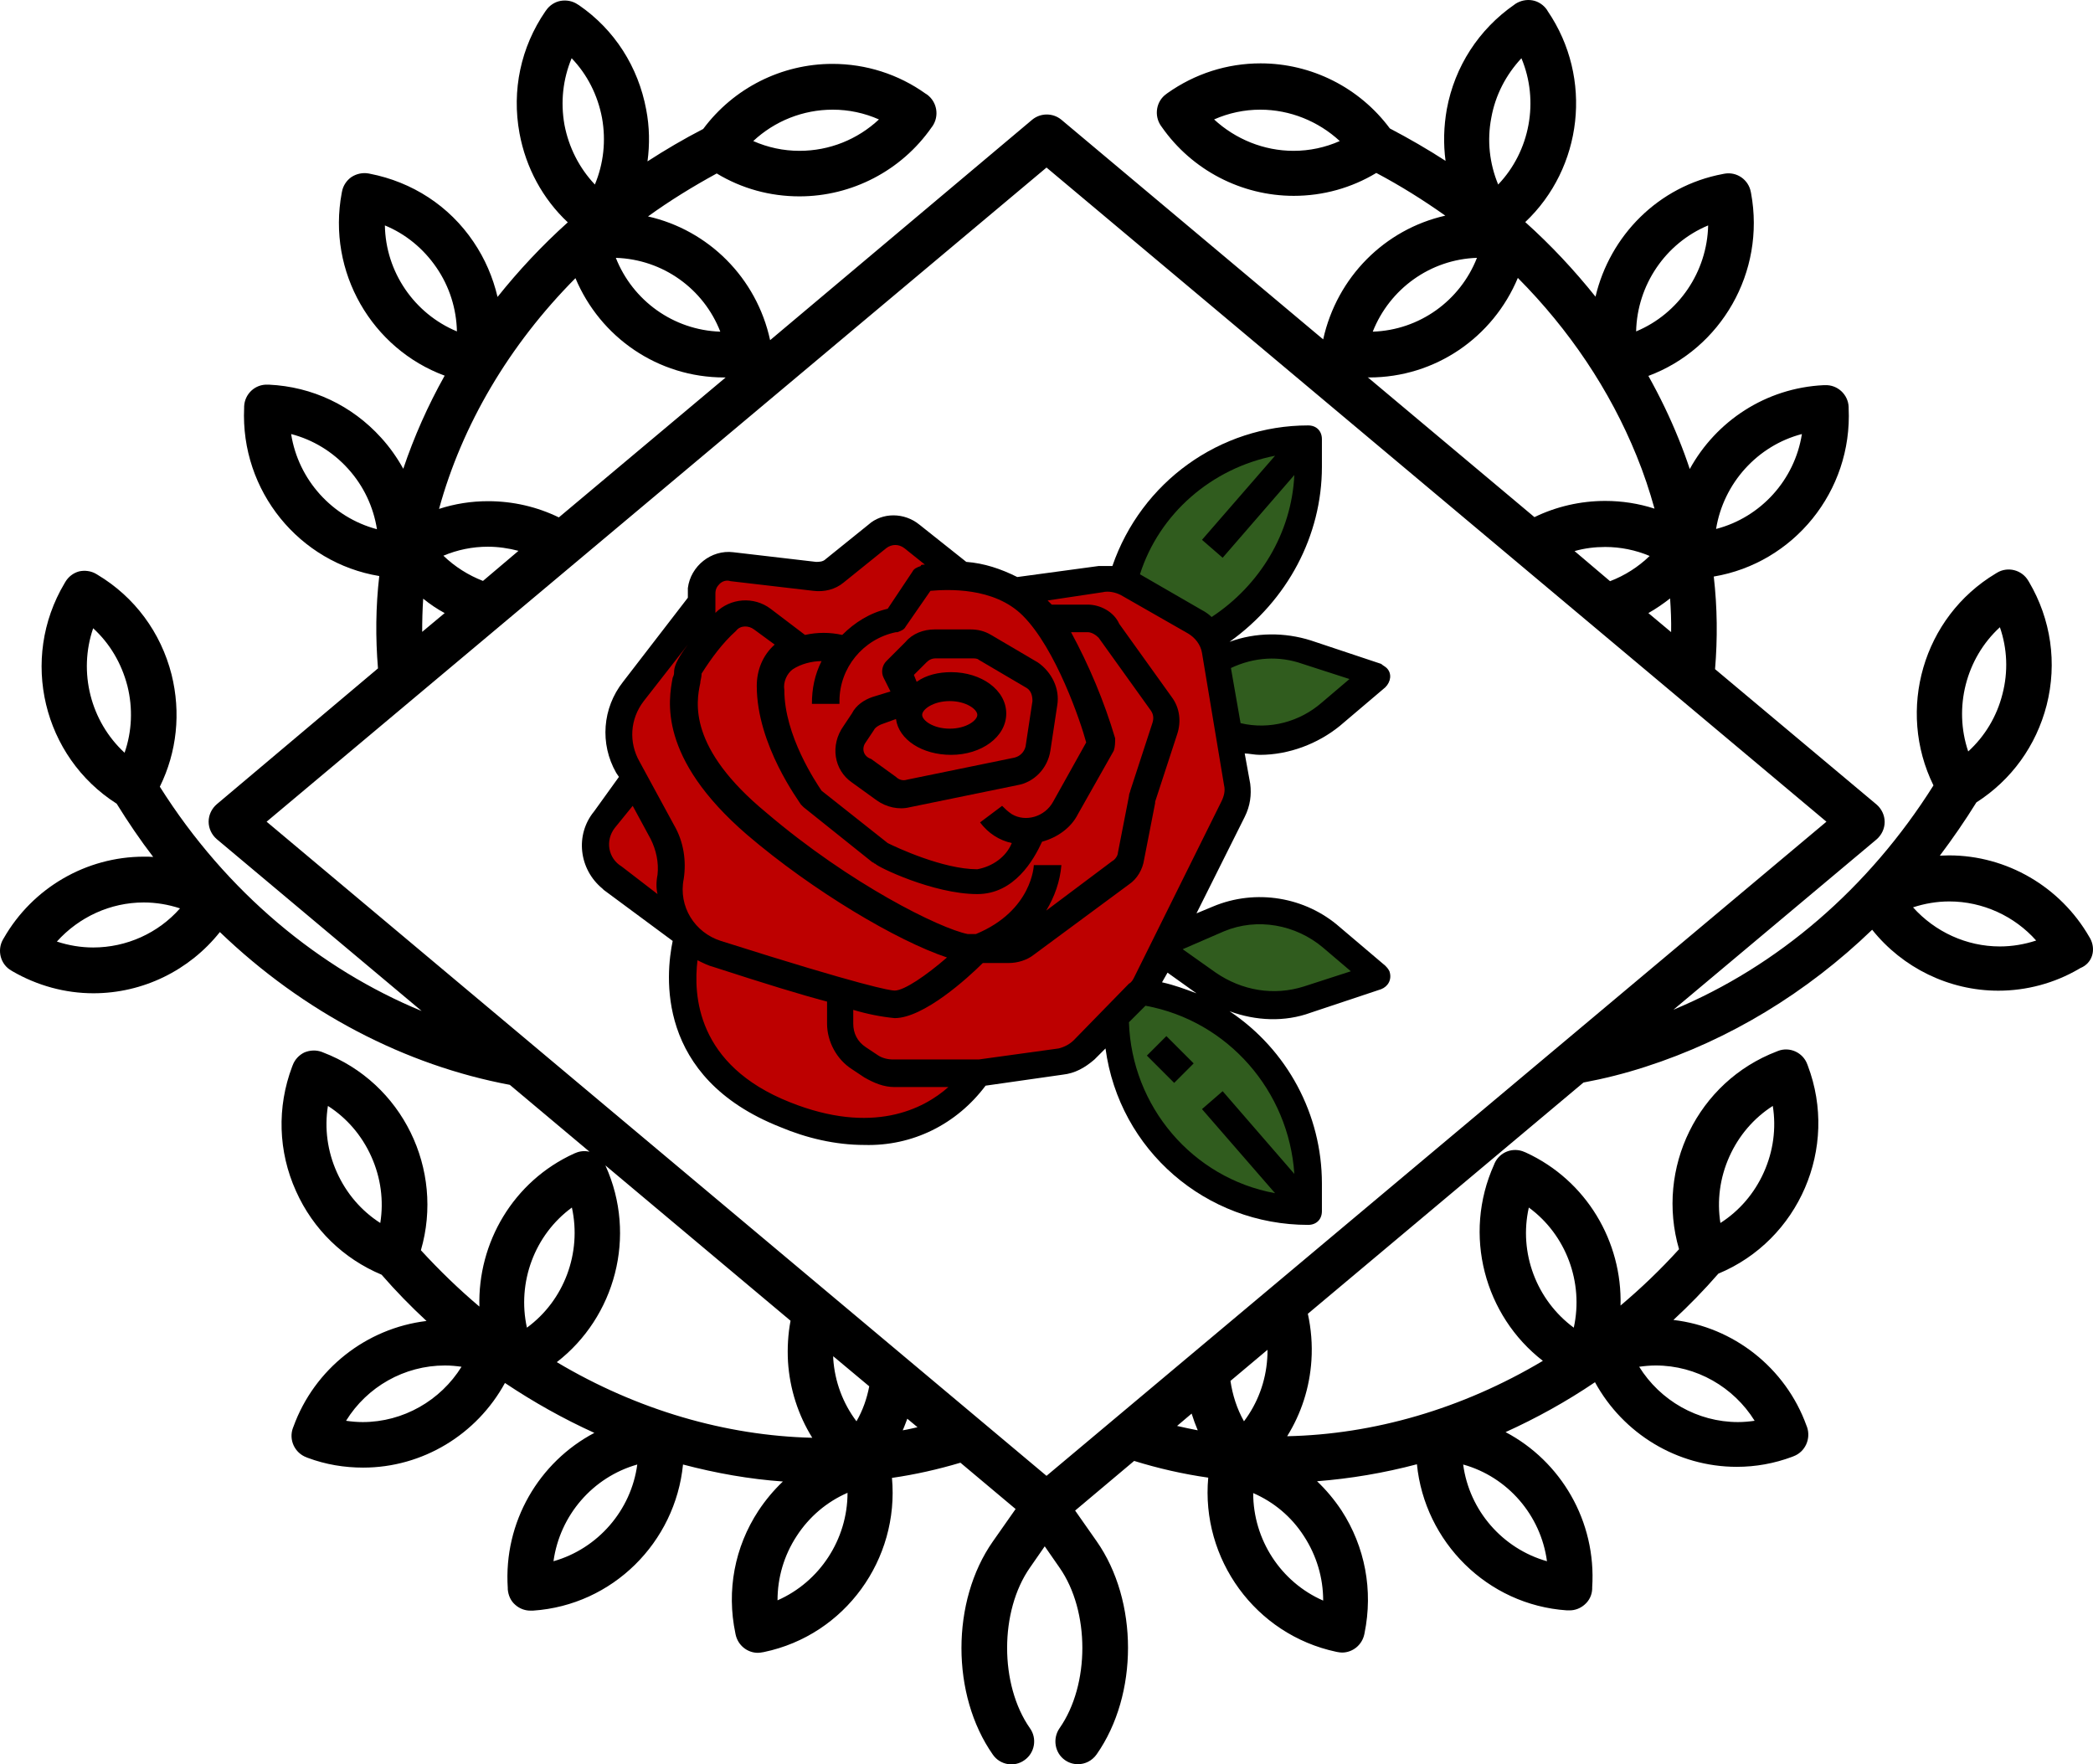 <svg width="121" height="102" viewBox="0 0 121 102" fill="none" xmlns="http://www.w3.org/2000/svg">
<path d="M120.83 54.239L120.786 54.165C119.117 51.265 116.016 49.451 112.678 49.451C112.501 49.451 112.324 49.466 112.146 49.466C112.885 48.484 113.594 47.458 114.258 46.388C116.282 45.094 117.714 43.116 118.32 40.766C118.94 38.328 118.571 35.8 117.301 33.643L117.256 33.569C116.887 32.944 116.075 32.736 115.455 33.108L115.381 33.153C111.157 35.681 109.636 41.049 111.777 45.406C108.041 51.34 102.783 55.86 96.743 58.374L108.484 48.529C108.779 48.276 108.956 47.904 108.956 47.518C108.956 47.131 108.779 46.759 108.484 46.507L99.15 38.684C99.298 36.915 99.283 35.13 99.076 33.331C103.684 32.558 107.096 28.409 106.874 23.605V23.531C106.845 22.802 106.224 22.237 105.515 22.267H105.427C102.074 22.43 99.209 24.349 97.688 27.115C97.496 26.535 97.289 25.97 97.053 25.39C96.551 24.141 95.96 22.921 95.296 21.732C99.49 20.17 102.074 15.739 101.233 11.173L101.218 11.099C101.085 10.385 100.405 9.909 99.682 10.043L99.608 10.058C95.857 10.757 93.066 13.642 92.239 17.151C91.013 15.62 89.669 14.177 88.177 12.839C91.485 9.716 92.12 4.526 89.477 0.645L89.433 0.57C89.241 0.288 88.93 0.079 88.591 0.02C88.251 -0.039 87.897 0.035 87.601 0.228L87.542 0.273C85.489 1.7 84.101 3.842 83.643 6.31C83.466 7.307 83.437 8.318 83.57 9.299C82.536 8.63 81.458 8.006 80.35 7.426C78.593 5.061 75.816 3.663 72.877 3.663C70.942 3.663 69.082 4.258 67.487 5.388L67.428 5.433C66.837 5.849 66.704 6.682 67.118 7.277L67.162 7.337C68.904 9.835 71.77 11.322 74.797 11.322C76.495 11.322 78.135 10.861 79.567 9.998C80.97 10.742 82.299 11.575 83.555 12.467C80.069 13.255 77.293 16.006 76.495 19.62L61.358 6.92C60.87 6.519 60.162 6.519 59.674 6.92L44.522 19.665C43.739 16.051 40.948 13.3 37.463 12.512C38.718 11.604 40.047 10.787 41.435 10.028C42.883 10.905 44.522 11.352 46.22 11.352C49.248 11.352 52.113 9.865 53.855 7.366L53.9 7.307C54.313 6.712 54.18 5.894 53.59 5.463L53.516 5.418C51.936 4.288 50.06 3.693 48.125 3.693C45.186 3.693 42.41 5.091 40.653 7.455C39.53 8.035 38.467 8.66 37.433 9.329C37.566 8.348 37.551 7.337 37.359 6.34C36.901 3.872 35.528 1.715 33.475 0.303L33.401 0.258C33.121 0.065 32.766 -0.01 32.412 0.05C32.072 0.109 31.762 0.317 31.57 0.6L31.526 0.659C30.108 2.727 29.576 5.225 30.034 7.708C30.403 9.701 31.378 11.5 32.825 12.854C31.334 14.192 29.975 15.649 28.764 17.166C28.498 16.036 28.04 14.965 27.376 13.984C25.973 11.902 23.831 10.519 21.38 10.043L21.306 10.028C20.966 9.969 20.612 10.043 20.316 10.236C20.036 10.43 19.829 10.742 19.77 11.084L19.755 11.158C18.899 15.739 21.513 20.17 25.707 21.717C24.732 23.457 23.935 25.256 23.314 27.1C22.96 26.46 22.532 25.851 22.03 25.301C20.346 23.442 18.057 22.356 15.546 22.237H15.472C14.749 22.207 14.143 22.773 14.114 23.501V23.576C13.892 28.394 17.319 32.543 21.926 33.301C21.719 35.086 21.705 36.87 21.852 38.64L12.534 46.492C12.238 46.745 12.061 47.116 12.061 47.503C12.061 47.89 12.238 48.261 12.534 48.514L24.378 58.448C18.5 56.024 13.095 51.592 9.24 45.48C10.23 43.473 10.466 41.198 9.919 38.997C9.299 36.558 7.778 34.506 5.637 33.227L5.563 33.182C5.267 33.004 4.898 32.959 4.573 33.033C4.234 33.123 3.953 33.346 3.776 33.643L3.732 33.718C1.118 38.105 2.491 43.755 6.744 46.462C7.409 47.533 8.103 48.559 8.856 49.54C8.679 49.525 8.502 49.525 8.324 49.525C4.987 49.525 1.885 51.325 0.217 54.239L0.172 54.314C-0.182 54.938 0.025 55.756 0.66 56.113L0.734 56.158C2.151 56.976 3.761 57.422 5.4 57.422C8.265 57.422 10.953 56.098 12.711 53.883C17.57 58.552 23.447 61.586 29.473 62.716L34.081 66.582C33.815 66.523 33.534 66.538 33.268 66.657L33.194 66.686C29.665 68.293 27.612 71.847 27.715 75.535C26.534 74.538 25.412 73.453 24.333 72.278C25.692 67.608 23.27 62.597 18.677 60.842L18.603 60.812C18.278 60.693 17.924 60.708 17.599 60.842C17.289 60.991 17.038 61.258 16.92 61.586L16.89 61.66C16.004 64.01 16.078 66.567 17.112 68.858C18.101 71.073 19.859 72.769 22.059 73.691C22.886 74.642 23.758 75.535 24.658 76.367C21.188 76.784 18.175 79.133 16.964 82.479L16.934 82.554C16.683 83.238 17.038 83.996 17.717 84.249L17.791 84.279C18.825 84.665 19.903 84.844 20.996 84.844C24.437 84.844 27.568 82.925 29.192 79.951C30.861 81.067 32.589 82.033 34.361 82.836C31.171 84.517 29.104 87.982 29.355 91.803V91.878C29.384 92.235 29.532 92.562 29.798 92.785C30.034 92.993 30.344 93.112 30.654 93.112C30.684 93.112 30.713 93.112 30.743 93.112H30.817C35.425 92.8 39.043 89.156 39.486 84.665C41.406 85.171 43.34 85.513 45.26 85.647C44.729 86.153 44.256 86.718 43.843 87.342C42.469 89.439 41.996 91.952 42.513 94.421L42.528 94.495C42.661 95.12 43.208 95.551 43.813 95.551C43.902 95.551 43.99 95.536 44.079 95.521L44.167 95.506C48.864 94.525 51.995 90.138 51.566 85.439C52.91 85.245 54.225 84.948 55.524 84.561L58.714 87.238L57.4 89.112C54.978 92.562 54.978 97.99 57.4 101.44C57.813 102.035 58.641 102.183 59.231 101.752C59.822 101.336 59.97 100.503 59.541 99.908C57.784 97.395 57.784 93.142 59.541 90.629L60.398 89.394L61.255 90.629C63.012 93.142 63.012 97.395 61.255 99.908C60.841 100.503 60.974 101.336 61.565 101.752C61.801 101.916 62.052 101.99 62.318 101.99C62.731 101.99 63.13 101.797 63.396 101.425C65.818 97.975 65.818 92.547 63.396 89.097L62.155 87.327L65.567 84.457C66.955 84.888 68.388 85.216 69.85 85.424C69.421 90.123 72.567 94.495 77.249 95.492L77.323 95.506C77.411 95.521 77.5 95.536 77.588 95.536C78.194 95.536 78.74 95.105 78.873 94.48L78.888 94.406C79.39 91.937 78.918 89.424 77.559 87.327C77.145 86.703 76.673 86.138 76.141 85.632C78.061 85.483 80.01 85.156 81.915 84.65C82.359 89.127 85.977 92.785 90.585 93.097H90.658C90.688 93.097 90.717 93.097 90.747 93.097C91.057 93.097 91.367 92.978 91.603 92.77C91.869 92.547 92.032 92.22 92.047 91.863V91.774C92.298 87.937 90.23 84.472 87.04 82.792C88.812 81.989 90.54 81.037 92.209 79.907C93.834 82.881 96.965 84.799 100.405 84.799C101.498 84.799 102.576 84.606 103.61 84.219L103.684 84.189C104.363 83.937 104.703 83.178 104.467 82.494L104.437 82.42C103.226 79.059 100.199 76.71 96.743 76.308C97.644 75.475 98.515 74.583 99.342 73.631C103.994 71.698 106.313 66.359 104.511 61.601L104.482 61.526C104.231 60.842 103.463 60.5 102.798 60.753L102.724 60.783C98.131 62.537 95.709 67.549 97.068 72.218C96.004 73.393 94.867 74.479 93.686 75.475C93.789 71.802 91.736 68.248 88.207 66.627L88.133 66.597C87.468 66.3 86.7 66.597 86.405 67.251L86.376 67.326C84.544 71.386 85.829 76.07 89.196 78.672C84.529 81.453 79.405 82.925 74.413 83.03C75.225 81.721 75.713 80.234 75.816 78.643C75.875 77.721 75.801 76.828 75.609 75.951L91.544 62.582C92.741 62.359 93.922 62.062 95.118 61.675C99.977 60.114 104.452 57.392 108.233 53.749C109.99 55.95 112.678 57.273 115.528 57.273C117.153 57.273 118.777 56.842 120.195 56.009L120.269 55.965C120.978 55.682 121.185 54.879 120.83 54.239ZM115.617 36.261C116.045 37.495 116.104 38.833 115.765 40.127C115.44 41.421 114.746 42.566 113.786 43.443C112.929 40.915 113.653 38.06 115.617 36.261ZM104.171 25.092C103.758 27.739 101.794 29.911 99.209 30.58C99.638 27.933 101.602 25.762 104.171 25.092ZM74.782 8.72C73.069 8.72 71.43 8.05 70.189 6.905C71.031 6.533 71.932 6.34 72.862 6.34C74.576 6.34 76.215 7.009 77.455 8.154C76.614 8.526 75.713 8.72 74.782 8.72ZM48.14 6.34C49.071 6.34 49.971 6.533 50.813 6.905C49.573 8.065 47.948 8.72 46.22 8.72C45.29 8.72 44.389 8.526 43.547 8.154C44.788 6.994 46.427 6.34 48.14 6.34ZM16.831 25.092C18.086 25.42 19.224 26.104 20.124 27.1C21.025 28.096 21.587 29.301 21.793 30.595C19.209 29.911 17.245 27.739 16.831 25.092ZM7.202 43.517C5.238 41.703 4.514 38.863 5.386 36.32C6.346 37.197 7.025 38.342 7.365 39.651C7.689 40.945 7.63 42.283 7.202 43.517ZM5.386 54.775C4.677 54.775 3.968 54.656 3.288 54.433C4.559 53.02 6.375 52.172 8.31 52.172C9.019 52.172 9.727 52.291 10.407 52.514C9.152 53.942 7.32 54.775 5.386 54.775ZM21.985 70.702C20.892 70.003 20.021 68.991 19.475 67.772C18.928 66.553 18.751 65.229 18.958 63.935C20.051 64.634 20.922 65.645 21.468 66.865C22.015 68.084 22.192 69.408 21.985 70.702ZM20.966 82.212C20.641 82.212 20.316 82.182 20.006 82.137C21.217 80.174 23.373 78.94 25.722 78.94C26.047 78.94 26.372 78.97 26.682 79.014C25.471 80.963 23.314 82.212 20.966 82.212ZM99.977 66.865C100.524 65.645 101.395 64.634 102.488 63.935C102.695 65.229 102.517 66.553 101.971 67.772C101.425 68.991 100.553 70.003 99.46 70.702C99.254 69.408 99.431 68.084 99.977 66.865ZM95.724 78.94C98.072 78.94 100.228 80.189 101.439 82.137C101.114 82.182 100.804 82.212 100.479 82.212C98.131 82.212 95.975 80.963 94.764 79.014C95.074 78.97 95.399 78.94 95.724 78.94ZM88.384 69.809C90.54 71.386 91.559 74.137 90.983 76.754C88.827 75.163 87.793 72.427 88.384 69.809ZM89.433 90.257C86.863 89.528 84.943 87.327 84.588 84.665C87.158 85.379 89.078 87.595 89.433 90.257ZM96.61 36.543L95.296 35.443C95.739 35.19 96.152 34.907 96.551 34.595C96.595 35.249 96.625 35.889 96.61 36.543ZM91.028 31.859C91.603 31.695 92.194 31.621 92.8 31.621C93.686 31.621 94.557 31.799 95.37 32.141C94.705 32.781 93.937 33.271 93.08 33.599L91.028 31.859ZM98.751 13.032C98.692 15.709 97.053 18.133 94.587 19.159C94.646 16.482 96.285 14.058 98.751 13.032ZM86.213 6.816C86.449 5.492 87.07 4.318 87.956 3.366C88.99 5.835 88.458 8.734 86.612 10.668C86.11 9.448 85.962 8.125 86.213 6.816ZM85.386 14.906C84.411 17.389 82.063 19.084 79.361 19.174C80.335 16.705 82.683 14.995 85.386 14.906ZM79.154 21.821C82.979 21.821 86.316 19.501 87.749 16.066C90.717 19.055 93.066 22.535 94.616 26.356C95.03 27.368 95.37 28.394 95.65 29.405C94.734 29.108 93.775 28.959 92.8 28.959C91.367 28.959 89.964 29.286 88.709 29.896L79.065 21.806C79.095 21.821 79.124 21.821 79.154 21.821ZM41.642 19.174C38.925 19.084 36.577 17.374 35.602 14.906C38.334 14.995 40.682 16.705 41.642 19.174ZM32.633 7.218C32.397 5.894 32.545 4.571 33.047 3.366C33.948 4.303 34.553 5.492 34.804 6.816C35.041 8.14 34.893 9.463 34.391 10.668C33.49 9.716 32.884 8.526 32.633 7.218ZM22.251 13.032C23.447 13.523 24.481 14.37 25.234 15.471C25.988 16.571 26.386 17.85 26.416 19.159C23.95 18.133 22.295 15.724 22.251 13.032ZM33.268 16.081C34.701 19.501 38.038 21.821 41.864 21.821C41.893 21.821 41.923 21.821 41.952 21.821L32.308 29.911C31.053 29.301 29.665 28.974 28.218 28.974C27.243 28.974 26.298 29.122 25.382 29.42C26.711 24.572 29.428 19.947 33.268 16.081ZM27.922 33.584C27.08 33.257 26.298 32.766 25.633 32.126C26.445 31.784 27.317 31.606 28.203 31.606C28.808 31.606 29.399 31.695 29.975 31.844L27.922 33.584ZM24.466 34.61C24.85 34.922 25.264 35.205 25.707 35.443L24.407 36.528C24.407 35.889 24.422 35.249 24.466 34.61ZM60.501 9.686L105.589 47.503L60.501 85.32L15.413 47.503L60.501 9.686ZM30.462 76.754C29.886 74.137 30.905 71.386 33.062 69.809C33.638 72.427 32.618 75.178 30.462 76.754ZM31.998 90.257C32.367 87.595 34.273 85.394 36.842 84.665C36.488 87.312 34.568 89.528 31.998 90.257ZM32.19 78.747C35.557 76.144 36.842 71.46 35.011 67.4L34.996 67.371L45.703 76.353C45.556 77.126 45.511 77.929 45.556 78.732C45.659 80.308 46.146 81.81 46.959 83.119C41.982 83 36.857 81.528 32.19 78.747ZM44.95 92.517C44.95 91.209 45.319 89.93 46.058 88.799C46.781 87.684 47.8 86.822 48.997 86.301C48.997 88.993 47.387 91.447 44.95 92.517ZM48.17 78.539C48.17 78.494 48.17 78.449 48.17 78.405L50.252 80.145C50.119 80.844 49.883 81.528 49.514 82.167C48.731 81.126 48.258 79.877 48.17 78.539ZM52.187 82.688C52.29 82.465 52.364 82.241 52.453 82.018L53.043 82.509C52.763 82.569 52.482 82.643 52.187 82.688ZM68.048 82.435L68.89 81.721C68.993 82.048 69.111 82.375 69.244 82.688C68.845 82.613 68.447 82.524 68.048 82.435ZM75.388 88.814C76.112 89.93 76.495 91.209 76.495 92.532C74.044 91.461 72.449 89.008 72.449 86.316C73.645 86.837 74.664 87.684 75.388 88.814ZM73.261 78.539C73.173 79.877 72.7 81.126 71.917 82.167C71.504 81.438 71.253 80.635 71.135 79.832L73.276 78.033C73.276 78.211 73.276 78.375 73.261 78.539ZM115.617 54.715C113.682 54.715 111.866 53.868 110.596 52.455C111.275 52.232 111.984 52.113 112.693 52.113C114.627 52.113 116.459 52.961 117.714 54.373C117.035 54.596 116.326 54.715 115.617 54.715Z" fill="black"/>
<path d="M76.98 41.169L79.609 38.937L75.545 37.583C73.792 37.025 71.88 37.184 70.286 38.14L71.003 42.444C73.075 43.081 75.306 42.603 76.98 41.169Z" fill="#305C1E"/>
<path d="M69.888 36.786C73.394 34.794 75.625 31.048 75.625 26.984V25.391C70.605 25.391 66.222 28.738 64.867 33.598" fill="#305C1E"/>
<path d="M64.469 58.859C64.469 64.995 69.489 70.016 75.625 70.016V68.422C75.625 62.844 71.481 58.142 65.903 57.345" fill="#305C1E"/>
<path d="M67.178 55.034L69.728 56.947C71.401 58.142 73.553 58.541 75.545 57.823L79.609 56.469L76.98 54.237C75.147 52.723 72.677 52.245 70.445 53.202L67.576 54.397" fill="#305C1E"/>
<path d="M71.481 45.313L70.206 37.663C70.127 36.946 69.648 36.308 69.011 35.989L65.106 33.758C64.628 33.519 64.07 33.36 63.592 33.439L58.891 34.156L55.703 33.36L52.675 30.969C52.117 30.491 51.241 30.491 50.683 30.969L48.212 32.961C47.894 33.2 47.495 33.36 47.017 33.28L42.236 32.722C41.359 32.642 40.562 33.28 40.483 34.156C40.483 34.236 40.483 34.236 40.483 34.316V34.953L36.498 40.053C35.542 41.328 35.383 43.081 36.18 44.436L36.817 45.552L36.578 45.313L34.905 47.385C34.108 48.42 34.267 49.935 35.303 50.731C35.303 50.731 35.303 50.731 35.383 50.811L39.766 54.078C39.766 54.078 37.375 61.25 45.344 64.438C53.312 67.625 56.5 62.047 56.5 62.047C56.58 62.047 56.659 62.047 56.659 62.047L61.281 61.41C61.759 61.33 62.237 61.091 62.636 60.772L65.744 57.664C65.903 57.505 66.062 57.266 66.222 57.027L71.242 46.906C71.481 46.349 71.561 45.87 71.481 45.313Z" fill="#BD0000"/>
<path d="M49.248 45.233L50.683 46.269C51.241 46.667 51.958 46.827 52.595 46.667L58.811 45.392C59.767 45.233 60.564 44.436 60.724 43.4L61.122 40.77C61.281 39.814 60.803 38.858 60.006 38.3L57.297 36.706C56.898 36.467 56.5 36.388 56.102 36.388H54.03C53.392 36.388 52.755 36.627 52.356 37.105L51.241 38.221C51.002 38.46 50.922 38.858 51.081 39.177L51.48 39.974L50.444 40.292C49.966 40.452 49.487 40.77 49.248 41.249L48.77 41.966C47.974 43.081 48.212 44.516 49.248 45.233ZM50.045 42.922L50.523 42.205C50.603 42.045 50.763 41.966 50.922 41.886L51.798 41.567C51.958 42.763 53.312 43.639 54.986 43.639C56.739 43.639 58.173 42.603 58.173 41.249C58.173 39.894 56.739 38.858 54.986 38.858C54.269 38.858 53.552 39.017 52.994 39.416L52.834 39.017L53.552 38.3C53.711 38.141 53.87 38.061 54.109 38.061H56.181C56.341 38.061 56.5 38.061 56.58 38.141L59.289 39.735C59.608 39.894 59.688 40.213 59.688 40.531L59.289 43.161C59.209 43.48 58.97 43.719 58.652 43.799L52.436 45.074C52.197 45.153 51.958 45.074 51.798 44.914L50.364 43.878C49.886 43.719 49.806 43.241 50.045 42.922ZM53.312 41.328C53.312 41.01 53.95 40.531 54.906 40.531C55.862 40.531 56.5 41.01 56.5 41.328C56.5 41.647 55.862 42.125 54.906 42.125C53.95 42.125 53.312 41.647 53.312 41.328Z" fill="black"/>
<path d="M67.43 59.898L66.303 61.025L67.881 62.603L69.008 61.476L67.43 59.898Z" fill="black"/>
<path d="M34.905 51.448L38.889 54.397C38.491 56.309 37.853 62.286 45.105 65.155C46.619 65.792 48.292 66.191 49.966 66.191C52.755 66.27 55.305 64.995 56.978 62.764L61.441 62.127C62.158 62.047 62.716 61.728 63.273 61.25L63.911 60.612C64.708 66.509 69.728 70.812 75.625 70.812C76.103 70.812 76.422 70.494 76.422 70.016V68.422C76.422 64.438 74.43 60.692 71.083 58.461C72.597 59.019 74.27 59.098 75.784 58.541L79.848 57.186C80.247 57.027 80.486 56.628 80.327 56.15C80.247 55.991 80.167 55.911 80.088 55.831L77.458 53.6C75.466 51.847 72.597 51.369 70.127 52.405L69.17 52.803L71.959 47.225C72.278 46.587 72.358 45.95 72.278 45.312L71.959 43.559C72.198 43.559 72.517 43.639 72.836 43.639C74.509 43.639 76.183 43.002 77.458 41.966L80.088 39.734C80.406 39.416 80.486 38.938 80.167 38.619C80.088 38.539 79.928 38.459 79.848 38.38L75.784 37.025C74.27 36.547 72.597 36.547 71.083 37.105C74.43 34.714 76.422 30.969 76.422 26.984V25.391C76.422 24.913 76.103 24.594 75.625 24.594C70.525 24.594 65.983 27.861 64.309 32.722C64.07 32.722 63.752 32.722 63.513 32.722L58.811 33.359C57.855 32.881 56.898 32.562 55.862 32.483L53.153 30.331C52.277 29.614 51.002 29.614 50.205 30.331L47.734 32.323C47.575 32.483 47.336 32.483 47.177 32.483L42.395 31.925C41.12 31.766 39.925 32.722 39.766 33.997C39.766 34.077 39.766 34.156 39.766 34.236V34.555L36.02 39.416C34.825 40.93 34.666 43.002 35.622 44.675L35.781 44.914L34.347 46.906C33.231 48.261 33.47 50.253 34.825 51.369C34.825 51.369 34.825 51.369 34.905 51.448ZM45.663 63.72C40.244 61.569 40.084 57.505 40.323 55.513C40.642 55.672 40.961 55.831 41.28 55.911C44.228 56.867 46.3 57.505 47.814 57.903V59.178C47.814 60.214 48.372 61.25 49.248 61.808L49.966 62.286C50.523 62.605 51.081 62.844 51.719 62.844H54.827C53.392 64.119 50.444 65.633 45.663 63.72ZM74.828 67.864L70.684 63.083L69.489 64.119L73.713 68.98C68.931 68.103 65.425 63.959 65.266 59.098L66.222 58.142C71.003 59.019 74.509 63.083 74.828 67.864ZM70.764 53.839C72.677 53.042 74.908 53.441 76.502 54.795L78.095 56.15L75.386 57.027C73.633 57.584 71.8 57.266 70.286 56.23L68.373 54.875L70.764 53.839ZM69.17 57.425C68.533 57.186 67.895 56.947 67.178 56.788L67.497 56.23L69.17 57.425ZM75.306 38.38L78.016 39.256L76.422 40.611C75.147 41.727 73.394 42.205 71.72 41.806L71.162 38.619C72.517 37.981 73.952 37.902 75.306 38.38ZM73.713 26.347L69.489 31.208L70.684 32.244L74.828 27.462C74.669 30.809 72.836 33.837 70.047 35.67C69.888 35.511 69.648 35.352 69.489 35.272L65.903 33.2C67.019 29.694 70.047 27.064 73.713 26.347ZM63.752 34.236C64.07 34.156 64.469 34.236 64.787 34.395L68.692 36.627C69.091 36.866 69.409 37.264 69.489 37.742L70.764 45.392C70.844 45.711 70.764 46.03 70.605 46.348L65.584 56.469C65.505 56.628 65.425 56.788 65.266 56.867L62.078 60.134C61.839 60.373 61.52 60.533 61.202 60.612L56.58 61.25C56.5 61.25 56.42 61.25 56.341 61.25H51.639C51.32 61.25 51.002 61.17 50.763 61.011L50.045 60.533C49.567 60.214 49.328 59.736 49.328 59.178V58.381C50.125 58.62 50.922 58.78 51.719 58.859C53.392 58.859 55.942 56.548 56.819 55.672H58.333C58.811 55.672 59.369 55.513 59.767 55.194L65.266 51.13C65.744 50.811 66.062 50.253 66.142 49.695L66.78 46.428V46.348L68.055 42.444C68.294 41.727 68.214 40.93 67.736 40.292L64.708 36.069C64.389 35.352 63.592 34.953 62.875 34.953H60.803C60.723 34.873 60.644 34.794 60.564 34.714L63.752 34.236ZM40.483 39.495C40.483 39.336 40.562 39.177 40.562 38.938C41.12 38.061 41.758 37.184 42.555 36.467C42.794 36.148 43.272 36.148 43.591 36.388L44.786 37.264C44.069 37.902 43.75 38.778 43.75 39.655C43.75 43.081 46.22 46.348 46.3 46.508C46.38 46.587 46.38 46.587 46.459 46.667L50.444 49.855C50.523 49.855 50.523 49.934 50.603 49.934C50.683 50.094 53.95 51.688 56.5 51.688C58.652 51.688 59.767 49.695 60.245 48.659C61.122 48.42 61.919 47.862 62.317 47.066L64.389 43.4C64.469 43.161 64.469 42.922 64.469 42.683C63.831 40.531 62.955 38.459 61.919 36.547H62.875C63.114 36.547 63.353 36.706 63.513 36.866L66.541 41.089C66.7 41.328 66.7 41.567 66.62 41.806L65.345 45.711C65.345 45.791 65.266 45.87 65.266 46.03L64.628 49.297C64.628 49.456 64.469 49.695 64.309 49.775L60.484 52.644C60.962 51.847 61.281 50.97 61.361 50.014H59.767C59.767 50.014 59.688 52.644 56.42 53.998H55.942C54.348 53.68 49.169 51.13 44.308 46.986C39.766 43.241 40.244 40.611 40.483 39.495ZM48.531 40.531C48.531 38.619 49.886 36.945 51.798 36.547H51.878C52.117 36.467 52.277 36.388 52.356 36.228L53.791 34.156C54.747 34.077 57.456 33.917 59.13 35.591C61.042 37.503 62.477 41.727 62.795 42.922L60.883 46.348C60.405 47.225 59.289 47.544 58.492 47.066C58.253 46.906 58.094 46.747 57.934 46.587L56.659 47.544C57.138 48.181 57.775 48.58 58.492 48.739C58.173 49.536 57.377 50.094 56.5 50.253C54.508 50.253 51.798 48.978 51.32 48.739L47.495 45.711C47.177 45.233 45.344 42.523 45.344 39.894C45.264 39.416 45.503 38.938 45.822 38.698C46.3 38.38 46.938 38.22 47.495 38.22C47.097 39.017 46.938 39.814 46.938 40.691H48.531V40.531ZM41.598 33.758C41.758 33.598 41.997 33.519 42.236 33.598L47.017 34.156C47.655 34.236 48.292 34.077 48.77 33.678L51.241 31.686C51.559 31.447 51.958 31.447 52.277 31.686L53.472 32.642C53.312 32.642 53.233 32.642 53.233 32.722C52.994 32.802 52.834 32.881 52.755 33.041L51.32 35.192C50.284 35.431 49.408 35.989 48.691 36.706C47.973 36.547 47.256 36.547 46.539 36.706L44.547 35.192C43.591 34.475 42.236 34.555 41.359 35.431V34.316C41.359 34.077 41.439 33.917 41.598 33.758ZM37.216 40.531L39.766 37.264C39.048 38.22 38.969 38.619 38.969 38.858C38.969 38.938 38.969 39.017 38.889 39.177C38.65 40.452 38.013 43.798 43.192 48.261C47.017 51.528 51.878 54.397 54.747 55.353C53.552 56.389 52.277 57.266 51.719 57.266C51.48 57.266 49.966 57.027 41.678 54.397C40.164 53.919 39.208 52.405 39.527 50.811C39.686 49.775 39.527 48.659 38.969 47.703L36.977 44.038C36.339 42.922 36.419 41.567 37.216 40.531ZM35.542 47.862L36.578 46.587L37.614 48.5C37.933 49.138 38.092 49.855 38.013 50.572C37.933 50.97 37.933 51.369 38.013 51.688L35.941 50.094C35.144 49.616 34.984 48.58 35.542 47.862Z" fill="black"/>
</svg>
